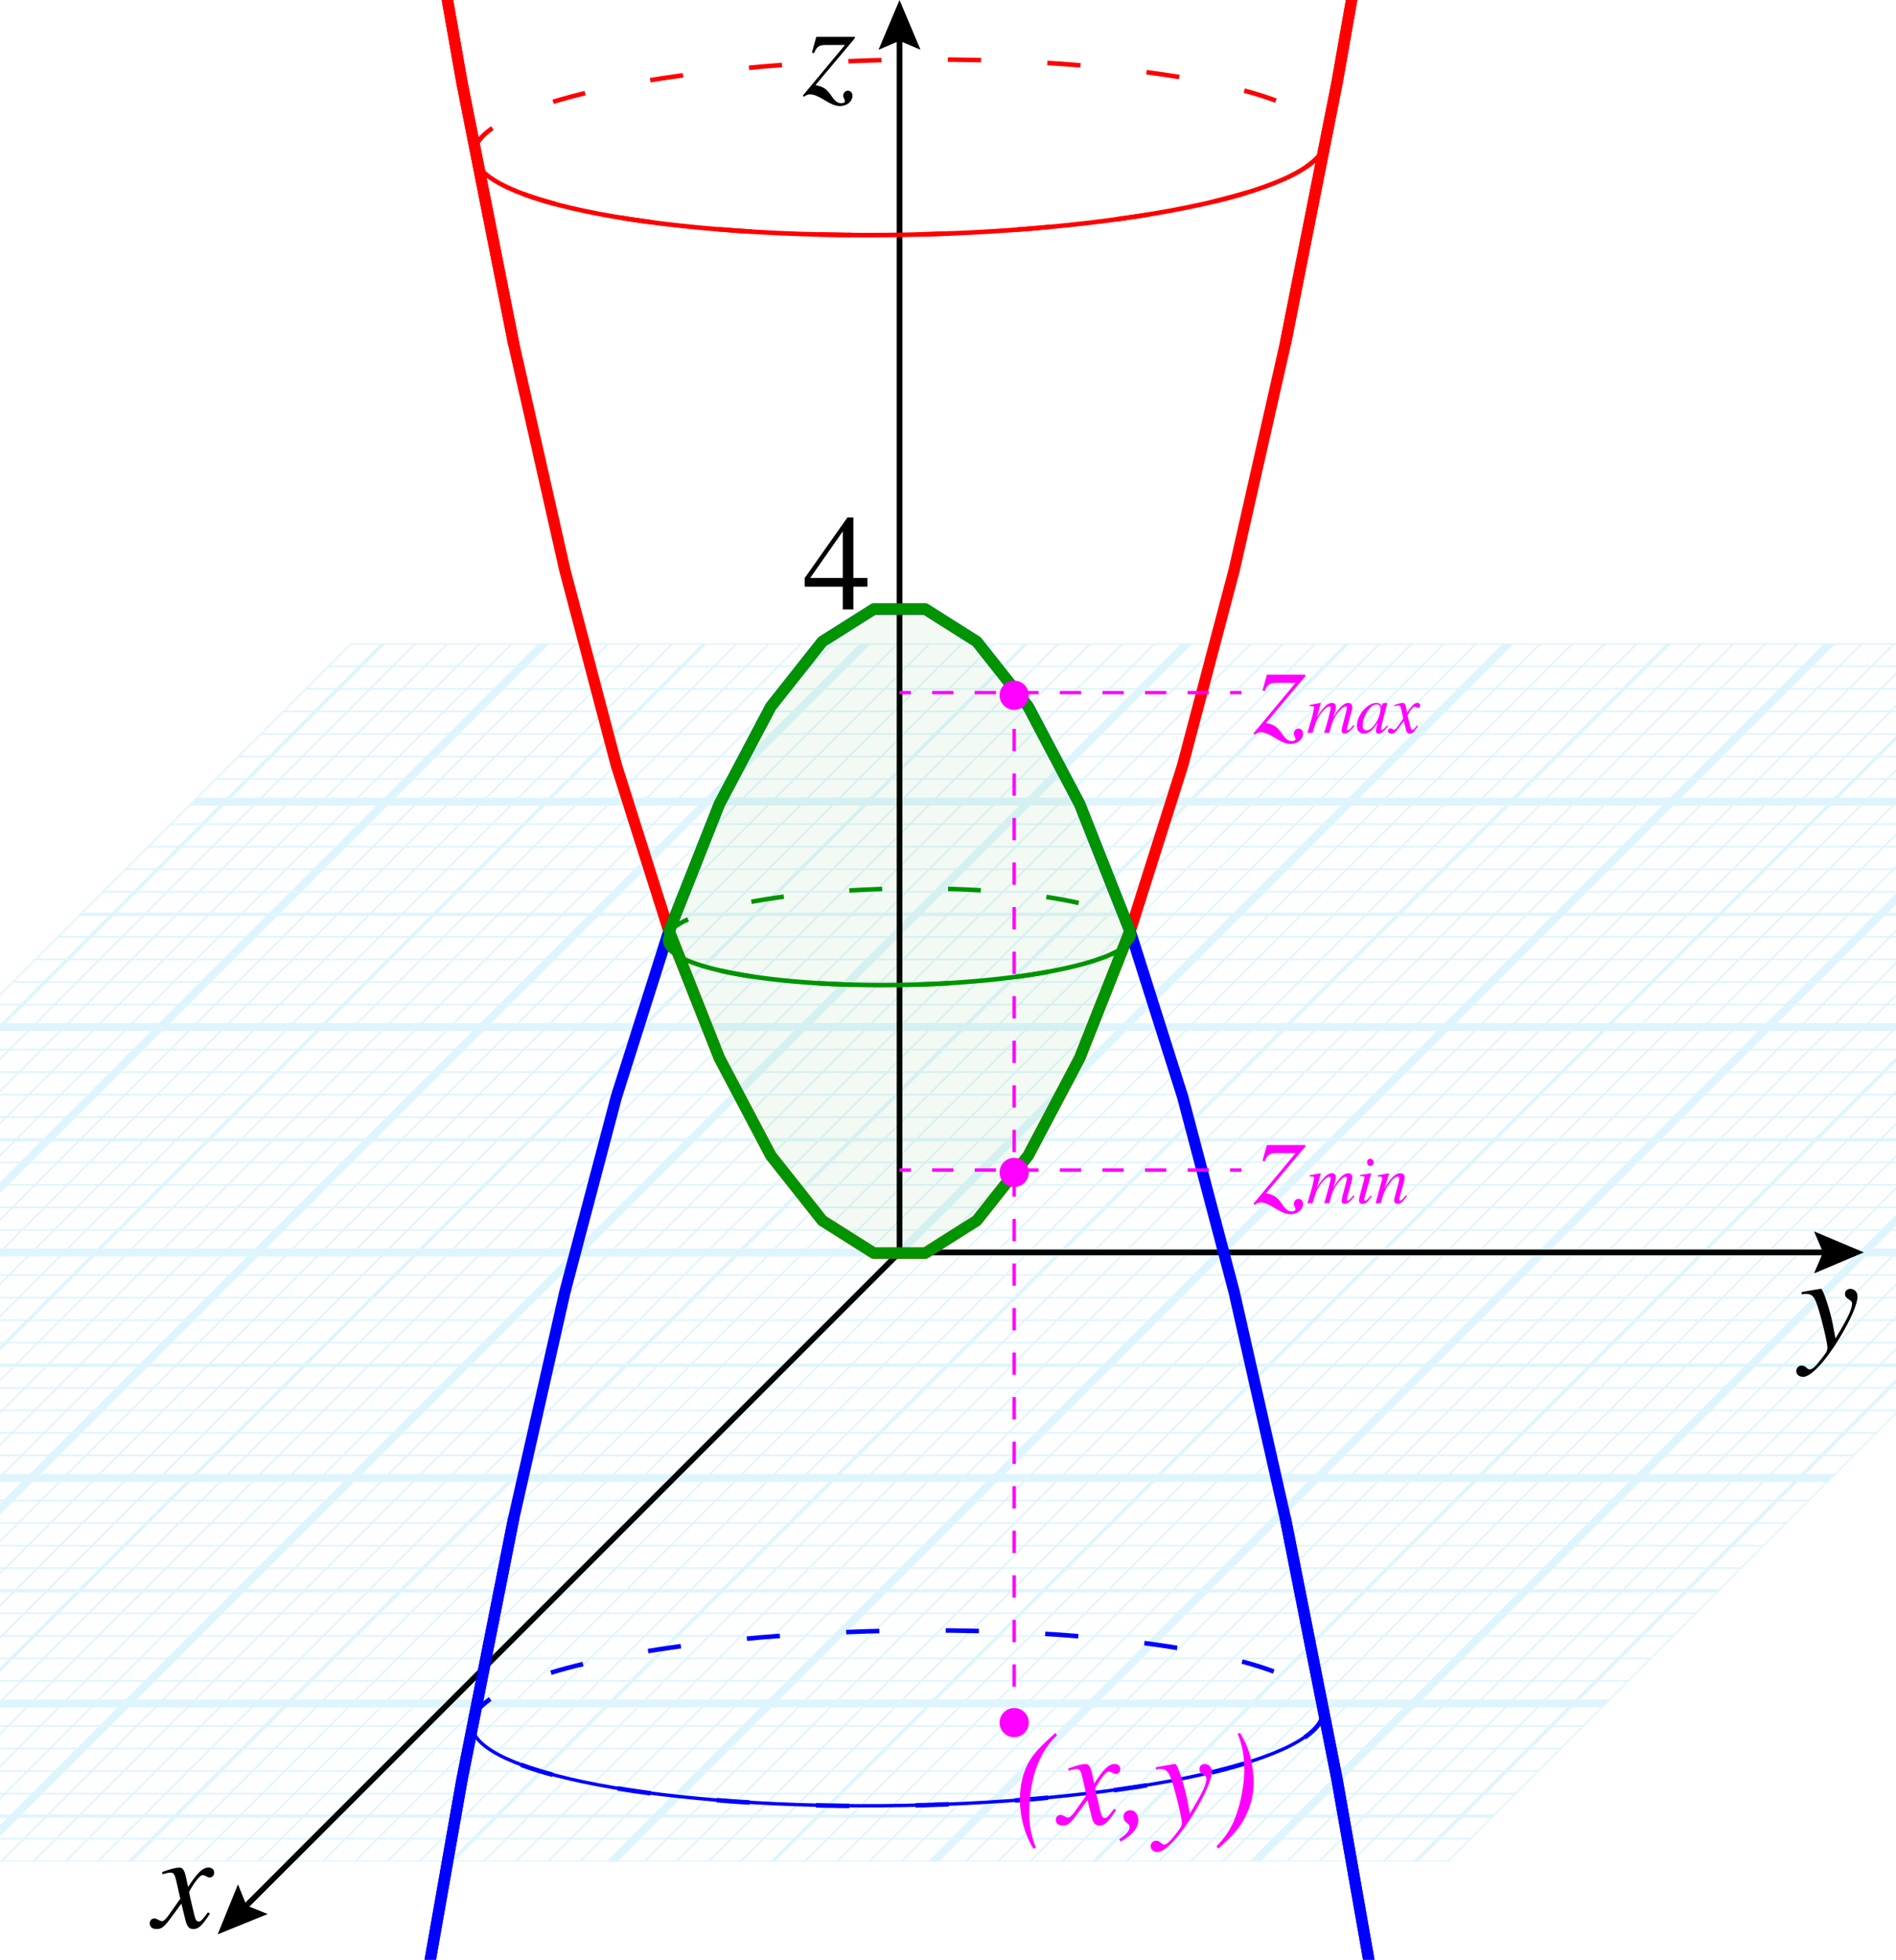 <?xml version="1.0" encoding="utf-8"?>
<!-- Generator: Adobe Illustrator 25.4.1, SVG Export Plug-In . SVG Version: 6.00 Build 0)  -->
<svg version="1.1" xmlns="http://www.w3.org/2000/svg" xmlns:xlink="http://www.w3.org/1999/xlink" x="0px" y="0px"
	 viewBox="0 0 167.199 172.789" enable-background="new 0 0 167.199 172.789" xml:space="preserve">
<g id="Graph_paper_slanted" opacity="0.5">
	<g id="Clipped_grid_00000003068028900943026870000011536296927355263674_">
		<defs>
			<polygon id="SVGID_1_" points="127.727,164.134 -76.492,164.134 30.923,56.72 235.141,56.72 			"/>
		</defs>
		<clipPath id="SVGID_00000139987517147193719770000010856197424022858117_">
			<use xlink:href="#SVGID_1_"  overflow="visible"/>
		</clipPath>
		
			<g id="Grid_00000142891597197125820610000009767860333217090727_" opacity="0.25" clip-path="url(#SVGID_00000139987517147193719770000010856197424022858117_)">
			<g id="Horizontal_1_mm_00000151508609497893311650000018408800186222605470_">
				
					<line fill="none" stroke="#00ABEB" stroke-width="0.15" stroke-miterlimit="10" x1="23.511" y1="52.787" x2="250.351" y2="52.787"/>
				
					<line fill="none" stroke="#00ABEB" stroke-width="0.15" stroke-miterlimit="10" x1="25.499" y1="50.798" x2="252.34" y2="50.798"/>
				
					<line fill="none" stroke="#00ABEB" stroke-width="0.15" stroke-miterlimit="10" x1="-93.778" y1="170.075" x2="133.063" y2="170.075"/>
				
					<line fill="none" stroke="#00ABEB" stroke-width="0.15" stroke-miterlimit="10" x1="-91.79" y1="168.087" x2="135.051" y2="168.087"/>
				
					<line fill="none" stroke="#00ABEB" stroke-width="0.15" stroke-miterlimit="10" x1="-89.802" y1="166.099" x2="137.038" y2="166.099"/>
				
					<line fill="none" stroke="#00ABEB" stroke-width="0.15" stroke-miterlimit="10" x1="-87.814" y1="164.111" x2="139.027" y2="164.111"/>
				
					<line fill="none" stroke="#00ABEB" stroke-width="0.15" stroke-miterlimit="10" x1="-85.826" y1="162.123" x2="141.015" y2="162.123"/>
				
					<line fill="none" stroke="#00ABEB" stroke-width="0.15" stroke-miterlimit="10" x1="-83.839" y1="160.135" x2="143.002" y2="160.135"/>
				
					<line fill="none" stroke="#00ABEB" stroke-width="0.15" stroke-miterlimit="10" x1="-81.851" y1="158.147" x2="144.99" y2="158.147"/>
				
					<line fill="none" stroke="#00ABEB" stroke-width="0.15" stroke-miterlimit="10" x1="-79.863" y1="156.16" x2="146.978" y2="156.16"/>
				
					<line fill="none" stroke="#00ABEB" stroke-width="0.15" stroke-miterlimit="10" x1="-77.874" y1="154.171" x2="148.966" y2="154.171"/>
				
					<line fill="none" stroke="#00ABEB" stroke-width="0.15" stroke-miterlimit="10" x1="-75.886" y1="152.183" x2="150.954" y2="152.183"/>
				
					<line fill="none" stroke="#00ABEB" stroke-width="0.15" stroke-miterlimit="10" x1="-73.899" y1="150.196" x2="152.942" y2="150.196"/>
				
					<line fill="none" stroke="#00ABEB" stroke-width="0.15" stroke-miterlimit="10" x1="-71.911" y1="148.207" x2="154.93" y2="148.207"/>
				
					<line fill="none" stroke="#00ABEB" stroke-width="0.15" stroke-miterlimit="10" x1="-69.923" y1="146.219" x2="156.918" y2="146.219"/>
				
					<line fill="none" stroke="#00ABEB" stroke-width="0.15" stroke-miterlimit="10" x1="-67.935" y1="144.232" x2="158.906" y2="144.232"/>
				
					<line fill="none" stroke="#00ABEB" stroke-width="0.15" stroke-miterlimit="10" x1="-65.947" y1="142.244" x2="160.894" y2="142.244"/>
				
					<line fill="none" stroke="#00ABEB" stroke-width="0.15" stroke-miterlimit="10" x1="-63.959" y1="140.255" x2="162.882" y2="140.255"/>
				
					<line fill="none" stroke="#00ABEB" stroke-width="0.15" stroke-miterlimit="10" x1="-61.971" y1="138.268" x2="164.87" y2="138.268"/>
				
					<line fill="none" stroke="#00ABEB" stroke-width="0.15" stroke-miterlimit="10" x1="-59.983" y1="136.28" x2="166.858" y2="136.28"/>
				
					<line fill="none" stroke="#00ABEB" stroke-width="0.15" stroke-miterlimit="10" x1="-57.995" y1="134.292" x2="168.846" y2="134.292"/>
				
					<line fill="none" stroke="#00ABEB" stroke-width="0.15" stroke-miterlimit="10" x1="-56.007" y1="132.304" x2="170.833" y2="132.304"/>
				
					<line fill="none" stroke="#00ABEB" stroke-width="0.15" stroke-miterlimit="10" x1="-54.019" y1="130.316" x2="172.822" y2="130.316"/>
				
					<line fill="none" stroke="#00ABEB" stroke-width="0.15" stroke-miterlimit="10" x1="-52.031" y1="128.328" x2="174.81" y2="128.328"/>
				
					<line fill="none" stroke="#00ABEB" stroke-width="0.15" stroke-miterlimit="10" x1="-50.043" y1="126.34" x2="176.798" y2="126.34"/>
				
					<line fill="none" stroke="#00ABEB" stroke-width="0.15" stroke-miterlimit="10" x1="-48.055" y1="124.352" x2="178.786" y2="124.352"/>
				
					<line fill="none" stroke="#00ABEB" stroke-width="0.15" stroke-miterlimit="10" x1="-46.068" y1="122.364" x2="180.773" y2="122.364"/>
				
					<line fill="none" stroke="#00ABEB" stroke-width="0.15" stroke-miterlimit="10" x1="-44.079" y1="120.376" x2="182.761" y2="120.376"/>
				
					<line fill="none" stroke="#00ABEB" stroke-width="0.15" stroke-miterlimit="10" x1="-42.091" y1="118.388" x2="184.75" y2="118.388"/>
				
					<line fill="none" stroke="#00ABEB" stroke-width="0.15" stroke-miterlimit="10" x1="-40.104" y1="116.401" x2="186.737" y2="116.401"/>
				
					<line fill="none" stroke="#00ABEB" stroke-width="0.15" stroke-miterlimit="10" x1="-38.116" y1="114.413" x2="188.725" y2="114.413"/>
				
					<line fill="none" stroke="#00ABEB" stroke-width="0.15" stroke-miterlimit="10" x1="-36.127" y1="112.424" x2="190.713" y2="112.424"/>
				
					<line fill="none" stroke="#00ABEB" stroke-width="0.15" stroke-miterlimit="10" x1="-34.14" y1="110.437" x2="192.701" y2="110.437"/>
				
					<line fill="none" stroke="#00ABEB" stroke-width="0.15" stroke-miterlimit="10" x1="-32.152" y1="108.449" x2="194.689" y2="108.449"/>
				
					<line fill="none" stroke="#00ABEB" stroke-width="0.15" stroke-miterlimit="10" x1="-30.164" y1="106.461" x2="196.677" y2="106.461"/>
				
					<line fill="none" stroke="#00ABEB" stroke-width="0.15" stroke-miterlimit="10" x1="-28.176" y1="104.473" x2="198.665" y2="104.473"/>
				
					<line fill="none" stroke="#00ABEB" stroke-width="0.15" stroke-miterlimit="10" x1="-26.188" y1="102.485" x2="200.653" y2="102.485"/>
				
					<line fill="none" stroke="#00ABEB" stroke-width="0.15" stroke-miterlimit="10" x1="-24.2" y1="100.497" x2="202.641" y2="100.497"/>
				
					<line fill="none" stroke="#00ABEB" stroke-width="0.15" stroke-miterlimit="10" x1="-22.212" y1="98.509" x2="204.628" y2="98.509"/>
				
					<line fill="none" stroke="#00ABEB" stroke-width="0.15" stroke-miterlimit="10" x1="-20.224" y1="96.521" x2="206.617" y2="96.521"/>
				
					<line fill="none" stroke="#00ABEB" stroke-width="0.15" stroke-miterlimit="10" x1="-18.236" y1="94.533" x2="208.605" y2="94.533"/>
				
					<line fill="none" stroke="#00ABEB" stroke-width="0.15" stroke-miterlimit="10" x1="-16.249" y1="92.546" x2="210.592" y2="92.546"/>
				
					<line fill="none" stroke="#00ABEB" stroke-width="0.15" stroke-miterlimit="10" x1="-14.26" y1="90.557" x2="212.581" y2="90.557"/>
				
					<line fill="none" stroke="#00ABEB" stroke-width="0.15" stroke-miterlimit="10" x1="-12.273" y1="88.57" x2="214.568" y2="88.57"/>
				
					<line fill="none" stroke="#00ABEB" stroke-width="0.15" stroke-miterlimit="10" x1="-10.284" y1="86.581" x2="216.556" y2="86.581"/>
				
					<line fill="none" stroke="#00ABEB" stroke-width="0.15" stroke-miterlimit="10" x1="-8.296" y1="84.593" x2="218.545" y2="84.593"/>
				
					<line fill="none" stroke="#00ABEB" stroke-width="0.15" stroke-miterlimit="10" x1="-6.309" y1="82.606" x2="220.532" y2="82.606"/>
				
					<line fill="none" stroke="#00ABEB" stroke-width="0.15" stroke-miterlimit="10" x1="-4.321" y1="80.618" x2="222.52" y2="80.618"/>
				
					<line fill="none" stroke="#00ABEB" stroke-width="0.15" stroke-miterlimit="10" x1="-2.332" y1="78.629" x2="224.508" y2="78.629"/>
				
					<line fill="none" stroke="#00ABEB" stroke-width="0.15" stroke-miterlimit="10" x1="-0.345" y1="76.642" x2="226.496" y2="76.642"/>
				
					<line fill="none" stroke="#00ABEB" stroke-width="0.15" stroke-miterlimit="10" x1="1.643" y1="74.654" x2="228.484" y2="74.654"/>
				
					<line fill="none" stroke="#00ABEB" stroke-width="0.15" stroke-miterlimit="10" x1="3.631" y1="72.666" x2="230.472" y2="72.666"/>
				
					<line fill="none" stroke="#00ABEB" stroke-width="0.15" stroke-miterlimit="10" x1="5.619" y1="70.678" x2="232.46" y2="70.678"/>
				
					<line fill="none" stroke="#00ABEB" stroke-width="0.15" stroke-miterlimit="10" x1="7.607" y1="68.69" x2="234.448" y2="68.69"/>
				
					<line fill="none" stroke="#00ABEB" stroke-width="0.15" stroke-miterlimit="10" x1="9.595" y1="66.702" x2="236.436" y2="66.702"/>
				
					<line fill="none" stroke="#00ABEB" stroke-width="0.15" stroke-miterlimit="10" x1="11.583" y1="64.714" x2="238.424" y2="64.714"/>
				
					<line fill="none" stroke="#00ABEB" stroke-width="0.15" stroke-miterlimit="10" x1="13.571" y1="62.726" x2="240.412" y2="62.726"/>
				
					<line fill="none" stroke="#00ABEB" stroke-width="0.15" stroke-miterlimit="10" x1="15.559" y1="60.739" x2="242.399" y2="60.739"/>
				
					<line fill="none" stroke="#00ABEB" stroke-width="0.15" stroke-miterlimit="10" x1="17.547" y1="58.75" x2="244.388" y2="58.75"/>
				
					<line fill="none" stroke="#00ABEB" stroke-width="0.15" stroke-miterlimit="10" x1="19.535" y1="56.762" x2="246.376" y2="56.762"/>
				
					<line fill="none" stroke="#00ABEB" stroke-width="0.15" stroke-miterlimit="10" x1="21.522" y1="54.775" x2="248.363" y2="54.775"/>
			</g>
			<g id="Vertical_1_mm_00000181073523592228201180000012361058669048395659_">
				<g>
					
						<line fill="none" stroke="#00ABEB" stroke-width="0.15" stroke-miterlimit="10" x1="-93.693" y1="170.065" x2="25.627" y2="50.746"/>
				</g>
				
					<line fill="none" stroke="#00ABEB" stroke-width="0.15" stroke-miterlimit="10" x1="-90.859" y1="170.065" x2="28.461" y2="50.746"/>
				
					<line fill="none" stroke="#00ABEB" stroke-width="0.15" stroke-miterlimit="10" x1="-88.024" y1="170.065" x2="31.296" y2="50.746"/>
				
					<line fill="none" stroke="#00ABEB" stroke-width="0.15" stroke-miterlimit="10" x1="-85.189" y1="170.065" x2="34.131" y2="50.746"/>
				
					<line fill="none" stroke="#00ABEB" stroke-width="0.15" stroke-miterlimit="10" x1="-82.355" y1="170.065" x2="36.965" y2="50.746"/>
				
					<line fill="none" stroke="#00ABEB" stroke-width="0.15" stroke-miterlimit="10" x1="-79.52" y1="170.065" x2="39.8" y2="50.746"/>
				
					<line fill="none" stroke="#00ABEB" stroke-width="0.15" stroke-miterlimit="10" x1="-76.685" y1="170.065" x2="42.635" y2="50.746"/>
				
					<line fill="none" stroke="#00ABEB" stroke-width="0.15" stroke-miterlimit="10" x1="-73.852" y1="170.065" x2="45.468" y2="50.746"/>
				
					<line fill="none" stroke="#00ABEB" stroke-width="0.15" stroke-miterlimit="10" x1="-71.016" y1="170.065" x2="48.304" y2="50.746"/>
				
					<line fill="none" stroke="#00ABEB" stroke-width="0.15" stroke-miterlimit="10" x1="-68.182" y1="170.065" x2="51.138" y2="50.746"/>
				
					<line fill="none" stroke="#00ABEB" stroke-width="0.15" stroke-miterlimit="10" x1="-65.347" y1="170.065" x2="53.973" y2="50.746"/>
				
					<line fill="none" stroke="#00ABEB" stroke-width="0.15" stroke-miterlimit="10" x1="-62.512" y1="170.065" x2="56.808" y2="50.746"/>
				
					<line fill="none" stroke="#00ABEB" stroke-width="0.15" stroke-miterlimit="10" x1="-59.678" y1="170.065" x2="59.642" y2="50.746"/>
				
					<line fill="none" stroke="#00ABEB" stroke-width="0.15" stroke-miterlimit="10" x1="-56.843" y1="170.065" x2="62.477" y2="50.746"/>
				
					<line fill="none" stroke="#00ABEB" stroke-width="0.15" stroke-miterlimit="10" x1="-54.008" y1="170.065" x2="65.312" y2="50.746"/>
				
					<line fill="none" stroke="#00ABEB" stroke-width="0.15" stroke-miterlimit="10" x1="-51.174" y1="170.065" x2="68.146" y2="50.746"/>
				
					<line fill="none" stroke="#00ABEB" stroke-width="0.15" stroke-miterlimit="10" x1="-48.339" y1="170.065" x2="70.981" y2="50.746"/>
				
					<line fill="none" stroke="#00ABEB" stroke-width="0.15" stroke-miterlimit="10" x1="-45.504" y1="170.065" x2="73.816" y2="50.746"/>
				
					<line fill="none" stroke="#00ABEB" stroke-width="0.15" stroke-miterlimit="10" x1="-42.67" y1="170.065" x2="76.65" y2="50.746"/>
				
					<line fill="none" stroke="#00ABEB" stroke-width="0.15" stroke-miterlimit="10" x1="-39.835" y1="170.065" x2="79.485" y2="50.746"/>
				<line fill="none" stroke="#00ABEB" stroke-width="0.15" stroke-miterlimit="10" x1="-37" y1="170.065" x2="82.32" y2="50.746"/>
				
					<line fill="none" stroke="#00ABEB" stroke-width="0.15" stroke-miterlimit="10" x1="-34.166" y1="170.065" x2="85.154" y2="50.746"/>
				
					<line fill="none" stroke="#00ABEB" stroke-width="0.15" stroke-miterlimit="10" x1="-31.331" y1="170.065" x2="87.989" y2="50.746"/>
				
					<line fill="none" stroke="#00ABEB" stroke-width="0.15" stroke-miterlimit="10" x1="-28.497" y1="170.065" x2="90.823" y2="50.746"/>
				
					<line fill="none" stroke="#00ABEB" stroke-width="0.15" stroke-miterlimit="10" x1="-25.662" y1="170.065" x2="93.658" y2="50.746"/>
				
					<line fill="none" stroke="#00ABEB" stroke-width="0.15" stroke-miterlimit="10" x1="-22.827" y1="170.065" x2="96.493" y2="50.746"/>
				
					<line fill="none" stroke="#00ABEB" stroke-width="0.15" stroke-miterlimit="10" x1="-19.993" y1="170.065" x2="99.327" y2="50.746"/>
				
					<line fill="none" stroke="#00ABEB" stroke-width="0.15" stroke-miterlimit="10" x1="-17.158" y1="170.065" x2="102.162" y2="50.746"/>
				
					<line fill="none" stroke="#00ABEB" stroke-width="0.15" stroke-miterlimit="10" x1="-14.323" y1="170.065" x2="104.997" y2="50.746"/>
				
					<line fill="none" stroke="#00ABEB" stroke-width="0.15" stroke-miterlimit="10" x1="-11.489" y1="170.065" x2="107.831" y2="50.746"/>
				
					<line fill="none" stroke="#00ABEB" stroke-width="0.15" stroke-miterlimit="10" x1="-8.654" y1="170.065" x2="110.666" y2="50.746"/>
				
					<line fill="none" stroke="#00ABEB" stroke-width="0.15" stroke-miterlimit="10" x1="-5.819" y1="170.065" x2="113.501" y2="50.746"/>
				
					<line fill="none" stroke="#00ABEB" stroke-width="0.15" stroke-miterlimit="10" x1="-2.985" y1="170.065" x2="116.335" y2="50.746"/>
				
					<line fill="none" stroke="#00ABEB" stroke-width="0.15" stroke-miterlimit="10" x1="-0.15" y1="170.065" x2="119.17" y2="50.746"/>
				
					<line fill="none" stroke="#00ABEB" stroke-width="0.15" stroke-miterlimit="10" x1="2.685" y1="170.065" x2="122.005" y2="50.746"/>
				
					<line fill="none" stroke="#00ABEB" stroke-width="0.15" stroke-miterlimit="10" x1="5.519" y1="170.065" x2="124.839" y2="50.746"/>
				
					<line fill="none" stroke="#00ABEB" stroke-width="0.15" stroke-miterlimit="10" x1="8.354" y1="170.065" x2="127.674" y2="50.746"/>
				
					<line fill="none" stroke="#00ABEB" stroke-width="0.15" stroke-miterlimit="10" x1="11.189" y1="170.065" x2="130.509" y2="50.746"/>
				
					<line fill="none" stroke="#00ABEB" stroke-width="0.15" stroke-miterlimit="10" x1="14.023" y1="170.065" x2="133.343" y2="50.746"/>
				
					<line fill="none" stroke="#00ABEB" stroke-width="0.15" stroke-miterlimit="10" x1="16.857" y1="170.065" x2="136.177" y2="50.746"/>
				
					<line fill="none" stroke="#00ABEB" stroke-width="0.15" stroke-miterlimit="10" x1="19.691" y1="170.065" x2="139.011" y2="50.746"/>
				
					<line fill="none" stroke="#00ABEB" stroke-width="0.15" stroke-miterlimit="10" x1="22.527" y1="170.065" x2="141.847" y2="50.746"/>
				
					<line fill="none" stroke="#00ABEB" stroke-width="0.15" stroke-miterlimit="10" x1="25.362" y1="170.065" x2="144.682" y2="50.746"/>
				
					<line fill="none" stroke="#00ABEB" stroke-width="0.15" stroke-miterlimit="10" x1="28.196" y1="170.065" x2="147.516" y2="50.746"/>
				
					<line fill="none" stroke="#00ABEB" stroke-width="0.15" stroke-miterlimit="10" x1="31.031" y1="170.065" x2="150.351" y2="50.746"/>
				
					<line fill="none" stroke="#00ABEB" stroke-width="0.15" stroke-miterlimit="10" x1="33.866" y1="170.065" x2="153.186" y2="50.746"/>
				
					<line fill="none" stroke="#00ABEB" stroke-width="0.15" stroke-miterlimit="10" x1="36.7" y1="170.065" x2="156.02" y2="50.746"/>
				
					<line fill="none" stroke="#00ABEB" stroke-width="0.15" stroke-miterlimit="10" x1="39.535" y1="170.065" x2="158.855" y2="50.746"/>
				
					<line fill="none" stroke="#00ABEB" stroke-width="0.15" stroke-miterlimit="10" x1="42.37" y1="170.065" x2="161.69" y2="50.746"/>
				
					<line fill="none" stroke="#00ABEB" stroke-width="0.15" stroke-miterlimit="10" x1="45.204" y1="170.065" x2="164.524" y2="50.746"/>
				
					<line fill="none" stroke="#00ABEB" stroke-width="0.15" stroke-miterlimit="10" x1="48.039" y1="170.065" x2="167.359" y2="50.746"/>
				
					<line fill="none" stroke="#00ABEB" stroke-width="0.15" stroke-miterlimit="10" x1="50.874" y1="170.065" x2="170.194" y2="50.746"/>
				
					<line fill="none" stroke="#00ABEB" stroke-width="0.15" stroke-miterlimit="10" x1="53.708" y1="170.065" x2="173.028" y2="50.746"/>
				
					<line fill="none" stroke="#00ABEB" stroke-width="0.15" stroke-miterlimit="10" x1="56.543" y1="170.065" x2="175.863" y2="50.746"/>
				
					<line fill="none" stroke="#00ABEB" stroke-width="0.15" stroke-miterlimit="10" x1="59.377" y1="170.065" x2="178.697" y2="50.746"/>
				
					<line fill="none" stroke="#00ABEB" stroke-width="0.15" stroke-miterlimit="10" x1="62.211" y1="170.065" x2="181.531" y2="50.746"/>
				
					<line fill="none" stroke="#00ABEB" stroke-width="0.15" stroke-miterlimit="10" x1="65.047" y1="170.065" x2="184.367" y2="50.746"/>
				
					<line fill="none" stroke="#00ABEB" stroke-width="0.15" stroke-miterlimit="10" x1="67.881" y1="170.065" x2="187.201" y2="50.746"/>
				
					<line fill="none" stroke="#00ABEB" stroke-width="0.15" stroke-miterlimit="10" x1="70.716" y1="170.065" x2="190.036" y2="50.746"/>
				
					<line fill="none" stroke="#00ABEB" stroke-width="0.15" stroke-miterlimit="10" x1="73.551" y1="170.065" x2="192.871" y2="50.746"/>
				
					<line fill="none" stroke="#00ABEB" stroke-width="0.15" stroke-miterlimit="10" x1="76.385" y1="170.065" x2="195.705" y2="50.746"/>
				
					<line fill="none" stroke="#00ABEB" stroke-width="0.15" stroke-miterlimit="10" x1="79.22" y1="170.065" x2="198.54" y2="50.746"/>
				
					<line fill="none" stroke="#00ABEB" stroke-width="0.15" stroke-miterlimit="10" x1="82.055" y1="170.065" x2="201.375" y2="50.746"/>
				
					<line fill="none" stroke="#00ABEB" stroke-width="0.15" stroke-miterlimit="10" x1="84.889" y1="170.065" x2="204.209" y2="50.746"/>
				
					<line fill="none" stroke="#00ABEB" stroke-width="0.15" stroke-miterlimit="10" x1="87.724" y1="170.065" x2="207.044" y2="50.746"/>
				
					<line fill="none" stroke="#00ABEB" stroke-width="0.15" stroke-miterlimit="10" x1="90.559" y1="170.065" x2="209.879" y2="50.746"/>
				
					<line fill="none" stroke="#00ABEB" stroke-width="0.15" stroke-miterlimit="10" x1="93.393" y1="170.065" x2="212.713" y2="50.746"/>
				
					<line fill="none" stroke="#00ABEB" stroke-width="0.15" stroke-miterlimit="10" x1="96.228" y1="170.065" x2="215.548" y2="50.746"/>
				
					<line fill="none" stroke="#00ABEB" stroke-width="0.15" stroke-miterlimit="10" x1="99.063" y1="170.065" x2="218.383" y2="50.746"/>
				
					<line fill="none" stroke="#00ABEB" stroke-width="0.15" stroke-miterlimit="10" x1="101.897" y1="170.065" x2="221.217" y2="50.746"/>
				
					<line fill="none" stroke="#00ABEB" stroke-width="0.15" stroke-miterlimit="10" x1="104.732" y1="170.065" x2="224.052" y2="50.746"/>
				
					<line fill="none" stroke="#00ABEB" stroke-width="0.15" stroke-miterlimit="10" x1="107.566" y1="170.065" x2="226.886" y2="50.746"/>
				
					<line fill="none" stroke="#00ABEB" stroke-width="0.15" stroke-miterlimit="10" x1="110.401" y1="170.065" x2="229.721" y2="50.746"/>
				
					<line fill="none" stroke="#00ABEB" stroke-width="0.15" stroke-miterlimit="10" x1="113.236" y1="170.065" x2="232.556" y2="50.746"/>
				
					<line fill="none" stroke="#00ABEB" stroke-width="0.15" stroke-miterlimit="10" x1="116.07" y1="170.065" x2="235.39" y2="50.746"/>
				
					<line fill="none" stroke="#00ABEB" stroke-width="0.15" stroke-miterlimit="10" x1="118.905" y1="170.065" x2="238.225" y2="50.746"/>
				
					<line fill="none" stroke="#00ABEB" stroke-width="0.15" stroke-miterlimit="10" x1="121.74" y1="170.065" x2="241.06" y2="50.746"/>
				
					<line fill="none" stroke="#00ABEB" stroke-width="0.15" stroke-miterlimit="10" x1="124.574" y1="170.065" x2="243.894" y2="50.746"/>
				
					<line fill="none" stroke="#00ABEB" stroke-width="0.15" stroke-miterlimit="10" x1="127.409" y1="170.065" x2="246.729" y2="50.746"/>
				
					<line fill="none" stroke="#00ABEB" stroke-width="0.15" stroke-miterlimit="10" x1="130.244" y1="170.065" x2="249.564" y2="50.746"/>
				
					<line fill="none" stroke="#00ABEB" stroke-width="0.15" stroke-miterlimit="10" x1="133.078" y1="170.065" x2="252.398" y2="50.746"/>
			</g>
			<g id="Horizontal_5_mm_00000011735556503592991880000008134099091165005186_">
				
					<line fill="none" stroke="#00ABEB" stroke-width="0.3" stroke-miterlimit="10" x1="-94.053" y1="170.075" x2="133.063" y2="170.075"/>
				
					<line fill="none" stroke="#00ABEB" stroke-width="0.3" stroke-miterlimit="10" x1="-84.114" y1="160.135" x2="143.002" y2="160.135"/>
				
					<line fill="none" stroke="#00ABEB" stroke-width="0.3" stroke-miterlimit="10" x1="-74.174" y1="150.196" x2="152.942" y2="150.196"/>
				
					<line fill="none" stroke="#00ABEB" stroke-width="0.3" stroke-miterlimit="10" x1="-64.234" y1="140.255" x2="162.882" y2="140.255"/>
				
					<line fill="none" stroke="#00ABEB" stroke-width="0.3" stroke-miterlimit="10" x1="-54.294" y1="130.316" x2="172.822" y2="130.316"/>
				
					<line fill="none" stroke="#00ABEB" stroke-width="0.3" stroke-miterlimit="10" x1="-44.354" y1="120.376" x2="182.761" y2="120.376"/>
				
					<line fill="none" stroke="#00ABEB" stroke-width="0.3" stroke-miterlimit="10" x1="-34.415" y1="110.437" x2="192.701" y2="110.437"/>
				
					<line fill="none" stroke="#00ABEB" stroke-width="0.3" stroke-miterlimit="10" x1="-24.475" y1="100.497" x2="202.641" y2="100.497"/>
				
					<line fill="none" stroke="#00ABEB" stroke-width="0.3" stroke-miterlimit="10" x1="-14.535" y1="90.557" x2="212.581" y2="90.557"/>
				
					<line fill="none" stroke="#00ABEB" stroke-width="0.3" stroke-miterlimit="10" x1="-4.596" y1="80.618" x2="222.52" y2="80.618"/>
				
					<line fill="none" stroke="#00ABEB" stroke-width="0.3" stroke-miterlimit="10" x1="5.344" y1="70.678" x2="232.46" y2="70.678"/>
			</g>
			<g id="Vertical_5_mm_00000064346364918789686960000003233481195482251947_">
				
					<line fill="none" stroke="#00ABEB" stroke-width="0.3" stroke-miterlimit="10" x1="-93.693" y1="170.065" x2="25.82" y2="50.553"/>
				
					<line fill="none" stroke="#00ABEB" stroke-width="0.3" stroke-miterlimit="10" x1="-79.52" y1="170.065" x2="39.992" y2="50.553"/>
				
					<line fill="none" stroke="#00ABEB" stroke-width="0.3" stroke-miterlimit="10" x1="-65.347" y1="170.065" x2="54.166" y2="50.553"/>
				
					<line fill="none" stroke="#00ABEB" stroke-width="0.3" stroke-miterlimit="10" x1="-51.174" y1="170.065" x2="68.339" y2="50.553"/>
				<line fill="none" stroke="#00ABEB" stroke-width="0.3" stroke-miterlimit="10" x1="-37" y1="170.065" x2="82.512" y2="50.553"/>
				
					<line fill="none" stroke="#00ABEB" stroke-width="0.3" stroke-miterlimit="10" x1="-22.827" y1="170.065" x2="96.686" y2="50.553"/>
				
					<line fill="none" stroke="#00ABEB" stroke-width="0.3" stroke-miterlimit="10" x1="-8.654" y1="170.065" x2="110.859" y2="50.553"/>
				
					<line fill="none" stroke="#00ABEB" stroke-width="0.3" stroke-miterlimit="10" x1="5.519" y1="170.065" x2="125.031" y2="50.553"/>
				
					<line fill="none" stroke="#00ABEB" stroke-width="0.3" stroke-miterlimit="10" x1="19.691" y1="170.065" x2="139.204" y2="50.553"/>
				
					<line fill="none" stroke="#00ABEB" stroke-width="0.3" stroke-miterlimit="10" x1="33.866" y1="170.065" x2="153.379" y2="50.553"/>
				
					<line fill="none" stroke="#00ABEB" stroke-width="0.3" stroke-miterlimit="10" x1="48.039" y1="170.065" x2="167.551" y2="50.553"/>
				
					<line fill="none" stroke="#00ABEB" stroke-width="0.3" stroke-miterlimit="10" x1="62.211" y1="170.065" x2="181.724" y2="50.553"/>
				
					<line fill="none" stroke="#00ABEB" stroke-width="0.3" stroke-miterlimit="10" x1="76.385" y1="170.065" x2="195.898" y2="50.553"/>
				
					<line fill="none" stroke="#00ABEB" stroke-width="0.3" stroke-miterlimit="10" x1="90.559" y1="170.065" x2="210.071" y2="50.553"/>
				
					<line fill="none" stroke="#00ABEB" stroke-width="0.3" stroke-miterlimit="10" x1="104.732" y1="170.065" x2="224.244" y2="50.553"/>
				
					<line fill="none" stroke="#00ABEB" stroke-width="0.3" stroke-miterlimit="10" x1="118.905" y1="170.065" x2="238.418" y2="50.553"/>
				
					<line fill="none" stroke="#00ABEB" stroke-width="0.3" stroke-miterlimit="10" x1="133.078" y1="170.065" x2="252.59" y2="50.553"/>
			</g>
			<g id="Horizontal_10_mm_00000163045836177147705350000008480455355013810362_">
				
					<line id="_x31_9_00000057116790517712807720000015084113881736219806_" fill="none" stroke="#00ABEB" stroke-width="0.7" stroke-miterlimit="10" x1="-94.053" y1="170.075" x2="133.063" y2="170.075"/>
				
					<line id="_x32_0_00000024685878617286333290000013167547815532084100_" fill="none" stroke="#00ABEB" stroke-width="0.7" stroke-miterlimit="10" x1="-74.174" y1="150.196" x2="152.942" y2="150.196"/>
				
					<line id="_x32_1_00000138564813020868535020000012777939180148238773_" fill="none" stroke="#00ABEB" stroke-width="0.7" stroke-miterlimit="10" x1="-54.294" y1="130.316" x2="172.822" y2="130.316"/>
				
					<line id="_x32_2_00000052807586205252870140000014502512662559454639_" fill="none" stroke="#00ABEB" stroke-width="0.7" stroke-miterlimit="10" x1="-34.415" y1="110.437" x2="192.701" y2="110.437"/>
				
					<line id="_x32_3_00000051376893246677475670000009295515732899575694_" fill="none" stroke="#00ABEB" stroke-width="0.7" stroke-miterlimit="10" x1="-14.535" y1="90.557" x2="212.581" y2="90.557"/>
				
					<line id="_x32_4_00000099657911357833521510000007853591198542098087_" fill="none" stroke="#00ABEB" stroke-width="0.7" stroke-miterlimit="10" x1="5.344" y1="70.678" x2="232.46" y2="70.678"/>
				
					<line id="_x32_5_00000155127691660191171140000008292164438978366870_" fill="none" stroke="#00ABEB" stroke-width="0.7" stroke-miterlimit="10" x1="25.224" y1="50.798" x2="252.34" y2="50.798"/>
			</g>
			<g id="Vertical_10_mm_00000134969164297783457920000010833503864539426239_">
				
					<line id="_x30__00000151539528360119995570000005083818057555393183_" fill="none" stroke="#00ABEB" stroke-width="0.7" stroke-miterlimit="10" x1="-93.693" y1="170.065" x2="25.82" y2="50.553"/>
				
					<line id="_x31__00000021823889366233599640000011971139016478256513_" fill="none" stroke="#00ABEB" stroke-width="0.7" stroke-miterlimit="10" x1="-65.347" y1="170.065" x2="54.166" y2="50.553"/>
				
					<line id="_x32__00000071550223824624162640000006130814236846722696_" fill="none" stroke="#00ABEB" stroke-width="0.7" stroke-miterlimit="10" x1="-37" y1="170.065" x2="82.512" y2="50.553"/>
				
					<line id="_x33__00000042015976804734918030000005045165563697445304_" fill="none" stroke="#00ABEB" stroke-width="0.7" stroke-miterlimit="10" x1="-8.654" y1="170.065" x2="110.859" y2="50.553"/>
				
					<line id="_x34__00000081637789328126233800000002486991317463304126_" fill="none" stroke="#00ABEB" stroke-width="0.7" stroke-miterlimit="10" x1="19.691" y1="170.065" x2="139.204" y2="50.553"/>
				
					<line id="_x35__00000051353690731882489090000004794744233340785543_" fill="none" stroke="#00ABEB" stroke-width="0.7" stroke-miterlimit="10" x1="48.039" y1="170.065" x2="167.551" y2="50.553"/>
				
					<line id="_x36__00000011745311307505536660000010485558803267122343_" fill="none" stroke="#00ABEB" stroke-width="0.7" stroke-miterlimit="10" x1="76.385" y1="170.065" x2="195.898" y2="50.553"/>
				
					<line id="_x37__00000045602144989735358580000003937589459941247142_" fill="none" stroke="#00ABEB" stroke-width="0.7" stroke-miterlimit="10" x1="104.732" y1="170.065" x2="224.244" y2="50.553"/>
				
					<line id="_x38__00000047029857857898873560000014194396358708286345_" fill="none" stroke="#00ABEB" stroke-width="0.7" stroke-miterlimit="10" x1="133.078" y1="170.065" x2="252.59" y2="50.553"/>
			</g>
		</g>
	</g>
</g>
<g id="Axis">
	<g id="lines">
		<g>
			<g>
				
					<line fill="none" stroke="#000000" stroke-width="0.5" stroke-miterlimit="10" x1="79.325" y1="110.427" x2="79.325" y2="2.985"/>
				<g>
					<polygon points="81.176,4.389 79.325,3.603 77.473,4.389 79.325,0 					"/>
				</g>
			</g>
		</g>
		<g>
			<g>
				
					<line fill="none" stroke="#000000" stroke-width="0.5" stroke-miterlimit="10" x1="79.325" y1="110.427" x2="161.379" y2="110.427"/>
				<g>
					<polygon points="159.975,112.279 160.762,110.427 159.975,108.575 164.364,110.427 					"/>
				</g>
			</g>
		</g>
		<g>
			<g>
				
					<line fill="none" stroke="#000000" stroke-width="0.5" stroke-miterlimit="10" x1="79.325" y1="110.427" x2="21.303" y2="168.448"/>
				<g>
					<polygon points="20.987,166.146 21.74,168.012 23.606,168.765 19.193,170.559 					"/>
				</g>
			</g>
		</g>
	</g>
	<g id="names">
		<g>
			<path d="M161.861,118.019c1.02-1.691,1.463-2.555,1.463-3.082c0-0.168-0.084-0.24-0.312-0.384
				c-0.24-0.156-0.312-0.276-0.312-0.468c0-0.264,0.204-0.444,0.479-0.444c0.36,0,0.624,0.3,0.624,0.66
				c0,0.684-0.576,2.003-1.571,3.658c-1.248,2.063-2.531,3.442-3.214,3.442c-0.36,0-0.612-0.204-0.612-0.516
				c0-0.264,0.204-0.48,0.468-0.48c0.42,0,0.42,0.336,0.732,0.336c0.156,0,0.3-0.096,0.576-0.396
				c0.216-0.228,0.755-0.936,0.852-1.091c0.072-0.144,0.12-0.288,0.12-0.419c0-0.48-0.66-3.167-0.983-3.982
				c-0.228-0.588-0.444-0.768-0.923-0.768c-0.132,0-0.24,0.012-0.372,0.048v-0.204c0.132-0.024,0.264-0.048,0.384-0.072
				c0.24-0.048,0.636-0.12,1.284-0.216h0.048c0.18,0,0.815,1.991,1.02,3.058L161.861,118.019z"/>
		</g>
		<g>
			<path d="M71.912,7.504c0.696,0.156,0.959,0.288,1.439,0.996c0.312,0.456,0.54,0.6,0.839,0.6c0.192,0,0.324-0.072,0.324-0.18
				c0-0.048-0.024-0.108-0.06-0.18c-0.072-0.144-0.096-0.24-0.096-0.336c0.012-0.204,0.204-0.408,0.396-0.408
				c0.252,0,0.42,0.18,0.42,0.444c0,0.479-0.444,0.912-1.115,0.912c-0.348,0-0.756-0.156-1.355-0.528
				C72.14,8.475,71.756,8.32,71.444,8.32c-0.192,0-0.348,0.06-0.54,0.216l-0.108-0.108l3.718-4.461h-1.631
				c-0.624,0-0.852,0.108-1.091,0.72L71.6,4.637l0.384-1.391h3.394v0.132L71.912,7.504z"/>
		</g>
		<g>
			<path d="M16.584,166.381c0.84-1.283,1.284-1.715,1.811-1.715c0.288,0,0.492,0.18,0.492,0.444c0,0.252-0.167,0.432-0.408,0.432
				c-0.228,0-0.335-0.204-0.624-0.204c-0.216,0-0.647,0.528-1.175,1.452c0,0.083,0.024,0.251,0.096,0.54l0.384,1.607
				c0.084,0.336,0.192,0.492,0.36,0.492c0.156,0,0.288-0.12,0.564-0.479c0.108-0.144,0.156-0.216,0.252-0.336l0.18,0.108
				c-0.696,1.08-1.007,1.367-1.463,1.367c-0.384,0-0.563-0.216-0.708-0.815l-0.348-1.427l-1.056,1.427
				c-0.527,0.708-0.768,0.815-1.139,0.815s-0.6-0.192-0.6-0.503c0-0.24,0.168-0.432,0.408-0.432c0.108,0,0.228,0.048,0.384,0.132
				c0.12,0.072,0.24,0.108,0.312,0.108c0.132,0,0.359-0.228,0.611-0.588l0.983-1.391l-0.335-1.487
				c-0.168-0.72-0.252-0.815-0.552-0.815c-0.096,0-0.24,0.024-0.468,0.084l-0.216,0.06l-0.036-0.192l0.132-0.048
				c0.731-0.264,1.127-0.348,1.403-0.348c0.3,0,0.444,0.216,0.612,1.031L16.584,166.381z"/>
		</g>
	</g>
	<g>
		<polyline fill="none" stroke="#FF0000" stroke-linecap="round" stroke-linejoin="round" points="113.372,30.209 117.912,7.271 
			122.452,-18.533 		"/>
		<polyline fill="none" stroke="#FF0000" stroke-linecap="round" stroke-linejoin="round" points="36.197,-18.533 40.737,7.271 
			45.277,30.209 		"/>
		<polyline fill="none" stroke="#0000FF" stroke-linecap="round" stroke-linejoin="round" points="113.372,133.985 117.912,156.922 
			122.452,182.727 		"/>
		<polyline fill="none" stroke="#0000FF" stroke-linecap="round" stroke-linejoin="round" points="36.197,182.727 40.737,156.922 
			45.277,133.985 		"/>
	</g>
	<g>
		<polyline fill="none" stroke="#FF0000" stroke-linecap="round" stroke-linejoin="round" points="36.197,-18.533 40.737,7.271 
			45.277,30.209 49.816,50.279 54.356,67.482 58.896,81.818 63.435,93.287 67.975,101.888 72.515,107.623 77.055,110.49 
			81.594,110.49 86.134,107.623 90.674,101.888 95.214,93.287 99.753,81.818 104.293,67.482 108.832,50.279 113.372,30.209 
			117.912,7.271 122.452,-18.533 		"/>
		<polyline fill="none" stroke="#0000FF" stroke-linecap="round" stroke-linejoin="round" points="36.197,182.727 40.737,156.922 
			45.277,133.985 49.816,113.914 54.356,96.711 58.896,82.376 63.435,70.907 67.975,62.305 72.515,56.571 77.055,53.703 
			81.594,53.703 86.134,56.571 90.674,62.305 95.214,70.907 99.753,82.376 104.293,96.711 108.832,113.914 113.372,133.985 
			117.912,156.922 122.452,182.727 		"/>
	</g>
	<g>
		
			<ellipse transform="matrix(1 -0.016 0.016 1 -1.307 1.275)" fill="none" stroke="#009400" stroke-width="0.4" stroke-miterlimit="10" stroke-dasharray="2.901,5.801" cx="79.325" cy="82.597" rx="20.67" ry="4.25"/>
	</g>
	<g>
		<g>
			
				<ellipse transform="matrix(1 -0.016 0.016 1 -0.197 1.266)" fill="none" stroke="#FF0000" stroke-width="0.4" stroke-miterlimit="10" stroke-dasharray="2.926,5.853" cx="79.325" cy="12.991" rx="37.53" ry="7.716"/>
		</g>
		<path fill="none" stroke="#FF0000" stroke-width="0.4" stroke-miterlimit="10" d="M116.186,13.874
			c-3.883,4.246-23.534,7.292-43.892,6.805s-33.713-4.325-29.83-8.571"/>
	</g>
	<g>
		<g>
			
				<ellipse transform="matrix(1 -0.016 0.016 1 -2.405 1.281)" fill="none" stroke="#0000FF" stroke-width="0.4" stroke-miterlimit="10" stroke-dasharray="2.926,5.853" cx="79.129" cy="151.481" rx="37.53" ry="7.716"/>
		</g>
		<path fill="none" stroke="#0000FF" stroke-width="0.3" stroke-miterlimit="10" d="M115.992,152.364
			c-3.883,4.246-23.534,7.292-43.892,6.805s-33.713-4.325-29.83-8.571"/>
	</g>
	<path fill="none" stroke="#009400" stroke-width="0.4" stroke-miterlimit="10" d="M99.626,83.083
		c-2.139,2.338-12.961,4.016-24.173,3.748s-18.567-2.382-16.429-4.72"/>
	<g>
		<path d="M75.259,51.731v2.003h-0.936v-2.003h-3.358v-0.768l3.766-5.337h0.528v5.337h1.235v0.768H75.259z M74.323,46.85
			l-2.878,4.114h2.878V46.85z"/>
	</g>
</g>
<g id="Layer_4">
	<polygon opacity="0.05" fill="#009400" stroke="#009400" stroke-linecap="round" stroke-linejoin="round" points="99.643,82.097 
		95.214,70.907 90.674,62.305 86.134,56.571 81.594,53.703 77.055,53.703 72.515,56.571 67.975,62.305 63.435,70.907 59.006,82.097 
		59.006,82.097 63.435,93.287 67.975,101.888 72.515,107.623 77.055,110.49 81.594,110.49 86.134,107.623 90.674,101.888 
		95.214,93.287 99.643,82.097 	"/>
	<polygon fill="none" stroke="#009400" stroke-linecap="round" stroke-linejoin="round" points="99.643,82.097 95.214,70.907 
		90.674,62.305 86.134,56.571 81.594,53.703 77.055,53.703 72.515,56.571 67.975,62.305 63.435,70.907 59.006,82.097 59.006,82.097 
		63.435,93.287 67.975,101.888 72.515,107.623 77.055,110.49 81.594,110.49 86.134,107.623 90.674,101.888 95.214,93.287 
		99.643,82.097 	"/>
</g>
<g id="Layer_5">
	<g>
		<path fill="#FF00FF" d="M93.215,152.981c-1.823,1.727-2.447,4.377-2.447,6.824c0,1.164,0.132,1.895,0.576,3.118l-0.216,0.072
			c-0.768-1.235-1.187-2.794-1.187-4.33c0-1.235,0.264-2.459,0.887-3.478c0.468-0.756,1.127-1.379,2.231-2.387L93.215,152.981z"/>
		<path fill="#FF00FF" d="M96.491,157.251c0.84-1.283,1.284-1.715,1.811-1.715c0.288,0,0.492,0.18,0.492,0.444
			c0,0.252-0.167,0.432-0.408,0.432c-0.228,0-0.335-0.204-0.624-0.204c-0.216,0-0.647,0.528-1.175,1.452
			c0,0.083,0.024,0.251,0.096,0.54l0.384,1.607c0.084,0.336,0.192,0.492,0.36,0.492c0.156,0,0.288-0.12,0.564-0.479
			c0.108-0.144,0.156-0.216,0.252-0.336l0.18,0.108c-0.696,1.08-1.007,1.367-1.463,1.367c-0.384,0-0.563-0.216-0.708-0.815
			l-0.348-1.427l-1.056,1.427c-0.527,0.708-0.768,0.815-1.139,0.815s-0.6-0.192-0.6-0.503c0-0.24,0.168-0.432,0.408-0.432
			c0.108,0,0.228,0.048,0.384,0.132c0.12,0.072,0.24,0.108,0.312,0.108c0.132,0,0.359-0.228,0.611-0.588l0.983-1.391l-0.335-1.487
			c-0.168-0.72-0.252-0.815-0.552-0.815c-0.096,0-0.24,0.024-0.468,0.084l-0.216,0.06l-0.036-0.192l0.132-0.048
			c0.731-0.264,1.127-0.348,1.403-0.348c0.3,0,0.444,0.216,0.612,1.031L96.491,157.251z"/>
		<path fill="#FF00FF" d="M98.701,162.156c0.636-0.408,0.912-0.755,0.912-1.079c0-0.12-0.048-0.204-0.24-0.348
			c-0.24-0.18-0.3-0.36-0.3-0.588c0-0.288,0.264-0.528,0.611-0.528c0.432,0,0.696,0.408,0.696,0.888
			c0,0.671-0.552,1.343-1.559,1.871L98.701,162.156z"/>
		<path fill="#FF00FF" d="M104.927,159.913c1.019-1.691,1.463-2.555,1.463-3.082c0-0.168-0.084-0.24-0.312-0.384
			c-0.24-0.156-0.312-0.276-0.312-0.468c0-0.264,0.204-0.444,0.479-0.444c0.36,0,0.624,0.3,0.624,0.66
			c0,0.684-0.576,2.003-1.571,3.658c-1.248,2.063-2.531,3.442-3.214,3.442c-0.36,0-0.611-0.204-0.611-0.516
			c0-0.264,0.204-0.48,0.467-0.48c0.42,0,0.42,0.336,0.732,0.336c0.156,0,0.3-0.096,0.576-0.396
			c0.216-0.228,0.755-0.936,0.852-1.091c0.072-0.144,0.12-0.288,0.12-0.419c0-0.48-0.66-3.167-0.983-3.982
			c-0.228-0.588-0.444-0.768-0.923-0.768c-0.132,0-0.24,0.012-0.372,0.048v-0.204c0.132-0.024,0.264-0.048,0.384-0.072
			c0.24-0.048,0.636-0.12,1.284-0.216h0.048c0.18,0,0.815,1.991,1.02,3.058L104.927,159.913z"/>
		<path fill="#FF00FF" d="M109.367,152.801c0.563,1.007,0.755,1.475,0.959,2.362c0.144,0.672,0.228,1.368,0.228,2.015
			c0,1.211-0.336,2.351-0.936,3.382c-0.468,0.803-1.091,1.475-2.183,2.422l-0.156-0.18c1.007-1.067,1.451-1.871,1.859-3.143
			c0.372-1.151,0.588-2.53,0.588-3.658c0-1.199-0.18-2.171-0.588-3.143L109.367,152.801z"/>
	</g>
	<g>
		<path fill="#FF00FF" d="M111.647,105.211c0.696,0.156,0.959,0.288,1.439,0.996c0.312,0.456,0.54,0.6,0.839,0.6
			c0.192,0,0.324-0.072,0.324-0.18c0-0.048-0.024-0.108-0.06-0.18c-0.072-0.144-0.096-0.24-0.096-0.336
			c0.012-0.204,0.204-0.408,0.396-0.408c0.252,0,0.42,0.18,0.42,0.444c0,0.479-0.444,0.912-1.115,0.912
			c-0.348,0-0.756-0.156-1.355-0.528c-0.563-0.348-0.947-0.504-1.259-0.504c-0.192,0-0.348,0.06-0.54,0.216l-0.108-0.108
			l3.718-4.461h-1.631c-0.624,0-0.852,0.108-1.091,0.72l-0.192-0.048l0.384-1.391h3.394v0.132L111.647,105.211z"/>
		<path fill="#FF00FF" d="M119.416,105.499c-0.318,0.444-0.582,0.642-0.864,0.642c-0.156,0-0.24-0.096-0.24-0.276
			c0-0.06,0.018-0.162,0.078-0.396l0.348-1.361c0.03-0.12,0.042-0.198,0.042-0.228c0-0.072-0.054-0.125-0.12-0.125
			c-0.18,0-0.486,0.282-0.786,0.702c-0.293,0.414-0.414,0.708-0.647,1.631h-0.45l0.162-0.558c0.264-0.912,0.408-1.547,0.408-1.625
			c0-0.096-0.054-0.15-0.132-0.15c-0.204,0-0.558,0.348-0.894,0.857c-0.204,0.312-0.288,0.528-0.576,1.475h-0.45l0.258-0.863
			c0.24-0.798,0.33-1.295,0.33-1.368c0-0.09-0.084-0.132-0.246-0.132h-0.15v-0.096l0.972-0.186l0.018,0.012l-0.348,1.253
			c0.534-0.869,0.954-1.265,1.319-1.265c0.24,0,0.36,0.144,0.36,0.36c0,0.114-0.078,0.45-0.24,0.912
			c0.42-0.666,0.666-0.966,0.959-1.151c0.144-0.09,0.258-0.12,0.378-0.12c0.222,0,0.348,0.162,0.348,0.378
			c0,0.042-0.012,0.138-0.018,0.168l-0.408,1.505c-0.036,0.138-0.06,0.246-0.06,0.27c0,0.066,0.024,0.096,0.072,0.096
			c0.102,0,0.209-0.096,0.39-0.318l0.126-0.156l0.09,0.072L119.416,105.499z"/>
		<path fill="#FF00FF" d="M120.965,105.469c-0.33,0.504-0.521,0.684-0.821,0.684c-0.198,0-0.294-0.108-0.294-0.33
			c0-0.12,0.042-0.33,0.132-0.666l0.288-1.061c0.03-0.108,0.054-0.216,0.054-0.264c0-0.12-0.06-0.138-0.384-0.144v-0.096
			c0.234-0.018,0.354-0.036,0.959-0.15l0.024,0.018l-0.563,2.057c-0.03,0.102-0.06,0.18-0.06,0.264c0,0.06,0.036,0.09,0.084,0.09
			c0.102,0,0.246-0.126,0.503-0.468L120.965,105.469z M120.845,102.801c-0.174,0-0.288-0.126-0.288-0.318
			c0-0.186,0.12-0.318,0.282-0.318c0.162,0,0.3,0.156,0.3,0.33C121.139,102.662,121.001,102.801,120.845,102.801z"/>
		<path fill="#FF00FF" d="M124.066,105.463c-0.408,0.558-0.558,0.678-0.839,0.678c-0.15,0-0.282-0.096-0.282-0.324
			c0-0.06,0.012-0.138,0.096-0.45l0.264-0.971c0.048-0.186,0.084-0.402,0.084-0.474c0-0.108-0.054-0.174-0.144-0.174
			c-0.24,0-0.51,0.294-0.888,0.852c-0.27,0.402-0.318,0.54-0.6,1.487h-0.45l0.576-2.099c0.006-0.03,0.012-0.066,0.012-0.102
			c0-0.12-0.084-0.156-0.39-0.162v-0.096c0.486-0.096,0.654-0.12,0.972-0.186l0.024,0.012l-0.402,1.307
			c0.6-0.959,1.001-1.319,1.385-1.319c0.258,0,0.39,0.15,0.39,0.366c0,0.108-0.024,0.234-0.06,0.36l-0.336,1.217
			c-0.06,0.216-0.084,0.318-0.084,0.366c0,0.054,0.024,0.108,0.096,0.108c0.084,0,0.192-0.096,0.366-0.318
			c0.042-0.048,0.084-0.102,0.126-0.156L124.066,105.463z"/>
	</g>
	<g>
		<path fill="#FF00FF" d="M111.647,63.745c0.696,0.156,0.959,0.288,1.439,0.996c0.312,0.456,0.54,0.6,0.839,0.6
			c0.192,0,0.324-0.072,0.324-0.18c0-0.048-0.024-0.108-0.06-0.18c-0.072-0.144-0.096-0.24-0.096-0.336
			c0.012-0.204,0.204-0.408,0.396-0.408c0.252,0,0.42,0.18,0.42,0.444c0,0.479-0.444,0.912-1.115,0.912
			c-0.348,0-0.756-0.156-1.355-0.528c-0.563-0.348-0.947-0.504-1.259-0.504c-0.192,0-0.348,0.06-0.54,0.216l-0.108-0.108
			l3.718-4.461h-1.631c-0.624,0-0.852,0.108-1.091,0.72l-0.192-0.048l0.384-1.391h3.394v0.132L111.647,63.745z"/>
		<path fill="#FF00FF" d="M119.416,64.032c-0.318,0.444-0.582,0.642-0.864,0.642c-0.156,0-0.24-0.096-0.24-0.276
			c0-0.06,0.018-0.162,0.078-0.396l0.348-1.361c0.03-0.12,0.042-0.198,0.042-0.228c0-0.072-0.054-0.125-0.12-0.125
			c-0.18,0-0.486,0.282-0.786,0.702c-0.293,0.414-0.414,0.708-0.647,1.631h-0.45l0.162-0.558c0.264-0.912,0.408-1.547,0.408-1.625
			c0-0.096-0.054-0.15-0.132-0.15c-0.204,0-0.558,0.348-0.894,0.857c-0.204,0.312-0.288,0.528-0.576,1.475h-0.45l0.258-0.863
			c0.24-0.798,0.33-1.295,0.33-1.368c0-0.09-0.084-0.132-0.246-0.132h-0.15v-0.096l0.972-0.186l0.018,0.012l-0.348,1.253
			c0.534-0.869,0.954-1.265,1.319-1.265c0.24,0,0.36,0.144,0.36,0.36c0,0.114-0.078,0.45-0.24,0.912
			c0.42-0.666,0.666-0.966,0.959-1.151c0.144-0.09,0.258-0.12,0.378-0.12c0.222,0,0.348,0.162,0.348,0.378
			c0,0.042-0.012,0.138-0.018,0.168l-0.408,1.505c-0.036,0.138-0.06,0.246-0.06,0.27c0,0.066,0.024,0.096,0.072,0.096
			c0.102,0,0.209-0.096,0.39-0.318l0.126-0.156l0.09,0.072L119.416,64.032z"/>
		<path fill="#FF00FF" d="M122.411,64.021c-0.45,0.545-0.594,0.66-0.833,0.66c-0.168,0-0.24-0.072-0.24-0.246
			c0-0.15,0.012-0.198,0.138-0.689c-0.45,0.678-0.797,0.941-1.217,0.941c-0.336,0-0.6-0.24-0.6-0.696
			c0-0.929,0.917-2.015,1.715-2.015c0.258,0,0.432,0.126,0.48,0.348l0.066-0.288l0.018-0.018l0.366-0.042l0.042,0.018
			c-0.012,0.054-0.018,0.066-0.036,0.126c-0.282,1.025-0.534,2.057-0.534,2.177c0,0.042,0.036,0.078,0.084,0.078
			c0.054,0,0.132-0.048,0.312-0.246l0.162-0.174L122.411,64.021z M121.409,62.108c-0.27,0-0.534,0.186-0.786,0.552
			c-0.252,0.378-0.462,0.912-0.462,1.289c0,0.33,0.144,0.444,0.36,0.444c0.3,0,0.582-0.33,0.762-0.587
			c0.282-0.408,0.462-0.924,0.462-1.35C121.745,62.246,121.619,62.108,121.409,62.108z"/>
		<path fill="#FF00FF" d="M124.091,62.833c0.419-0.642,0.642-0.857,0.905-0.857c0.144,0,0.246,0.09,0.246,0.222
			c0,0.126-0.084,0.216-0.204,0.216c-0.114,0-0.168-0.102-0.312-0.102c-0.108,0-0.324,0.264-0.588,0.726
			c0,0.042,0.012,0.126,0.048,0.27l0.192,0.804c0.042,0.168,0.096,0.246,0.18,0.246c0.078,0,0.144-0.06,0.282-0.24
			c0.054-0.072,0.078-0.108,0.126-0.168l0.09,0.054c-0.348,0.54-0.504,0.684-0.731,0.684c-0.192,0-0.282-0.108-0.354-0.408
			l-0.174-0.714l-0.528,0.714c-0.264,0.354-0.384,0.408-0.57,0.408c-0.186,0-0.3-0.096-0.3-0.252c0-0.12,0.084-0.216,0.204-0.216
			c0.054,0,0.114,0.024,0.192,0.066c0.06,0.036,0.12,0.054,0.156,0.054c0.066,0,0.18-0.114,0.306-0.294l0.492-0.696l-0.168-0.743
			c-0.084-0.36-0.126-0.408-0.276-0.408c-0.048,0-0.12,0.012-0.234,0.042l-0.108,0.03l-0.018-0.096l0.066-0.024
			c0.366-0.132,0.564-0.174,0.702-0.174c0.15,0,0.222,0.108,0.306,0.516L124.091,62.833z"/>
	</g>
	<g>
		<g>
			
				<line fill="none" stroke="#FF00FF" stroke-width="0.3" stroke-miterlimit="10" x1="89.437" y1="61.302" x2="89.437" y2="62.302"/>
			
				<line fill="none" stroke="#FF00FF" stroke-width="0.3" stroke-miterlimit="10" stroke-dasharray="1.964,1.964" x1="89.437" y1="64.266" x2="89.437" y2="149.693"/>
			
				<line fill="none" stroke="#FF00FF" stroke-width="0.3" stroke-miterlimit="10" x1="89.437" y1="150.675" x2="89.437" y2="151.675"/>
		</g>
	</g>
	<circle fill="#FF00FF" cx="89.437" cy="151.886" r="1.288"/>
	<circle fill="#FF00FF" cx="89.437" cy="103.376" r="1.288"/>
	<circle fill="#FF00FF" cx="89.437" cy="61.302" r="1.288"/>
	<g>
		<g>
			
				<line fill="none" stroke="#FF00FF" stroke-width="0.3" stroke-miterlimit="10" x1="79.325" y1="61.068" x2="80.325" y2="61.068"/>
			
				<line fill="none" stroke="#FF00FF" stroke-width="0.3" stroke-miterlimit="10" stroke-dasharray="1.877,1.877" x1="82.201" y1="61.068" x2="107.534" y2="61.068"/>
			
				<line fill="none" stroke="#FF00FF" stroke-width="0.3" stroke-miterlimit="10" x1="108.472" y1="61.068" x2="109.472" y2="61.068"/>
		</g>
	</g>
	<g>
		<g>
			
				<line fill="none" stroke="#FF00FF" stroke-width="0.3" stroke-miterlimit="10" x1="79.325" y1="103.166" x2="80.325" y2="103.166"/>
			
				<line fill="none" stroke="#FF00FF" stroke-width="0.3" stroke-miterlimit="10" stroke-dasharray="1.877,1.877" x1="82.201" y1="103.166" x2="107.534" y2="103.166"/>
			
				<line fill="none" stroke="#FF00FF" stroke-width="0.3" stroke-miterlimit="10" x1="108.472" y1="103.166" x2="109.472" y2="103.166"/>
		</g>
	</g>
	<g>
	</g>
</g>
</svg>
